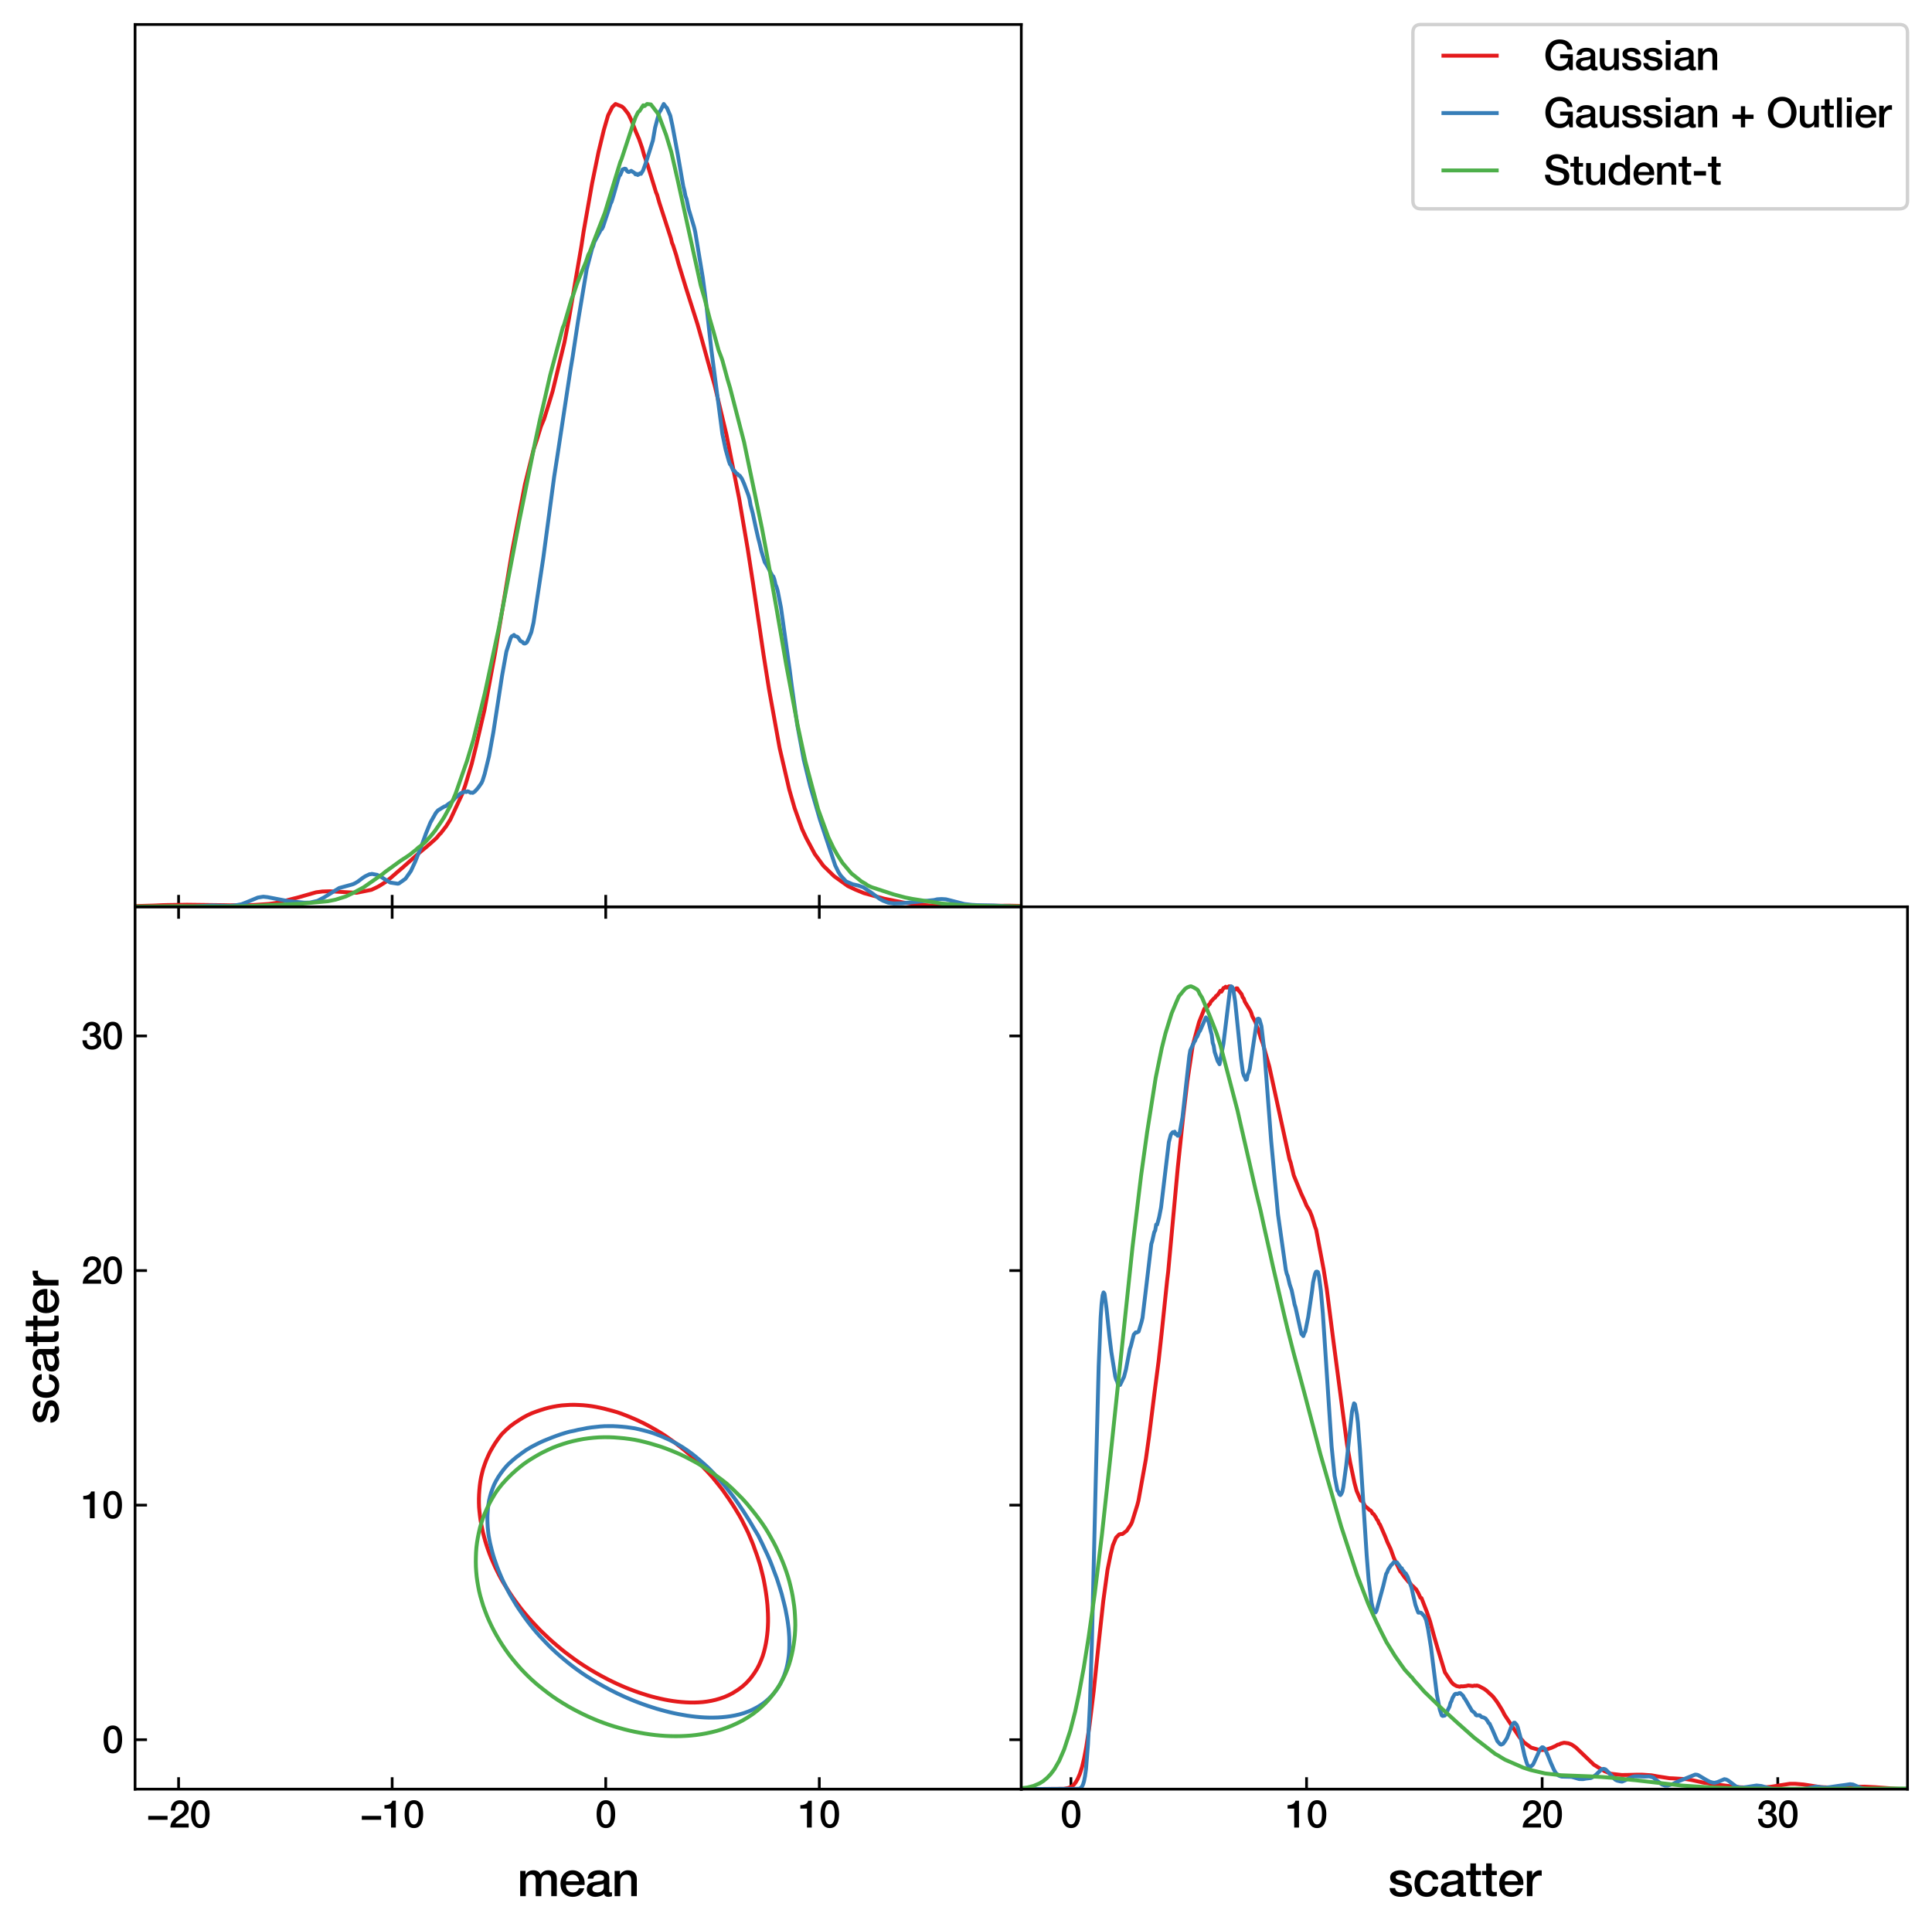 <?xml version="1.0" encoding="utf-8" standalone="no"?>
<!DOCTYPE svg PUBLIC "-//W3C//DTD SVG 1.1//EN"
  "http://www.w3.org/Graphics/SVG/1.1/DTD/svg11.dtd">
<svg xmlns:xlink="http://www.w3.org/1999/xlink" width="567.706pt" height="567.178pt" viewBox="0 0 567.706 567.178" xmlns="http://www.w3.org/2000/svg" version="1.1">
 <defs>
  <style type="text/css">*{stroke-linejoin: round; stroke-linecap: butt}</style>
 </defs>
 <g id="figure_1">
  <g id="patch_1">
   <path d="M 0 567.178 
L 567.706 567.178 
L 567.706 0 
L 0 0 
z
" style="fill: #ffffff"/>
  </g>
  <g id="axes_1">
   <g id="patch_2">
    <path d="M 39.69 525.85 
L 300.098 525.85 
L 300.098 266.525 
L 39.69 266.525 
z
" style="fill: #ffffff"/>
   </g>
   <g id="matplotlib.axis_1">
    <g id="xtick_1">
     <g id="line2d_1">
      <defs>
       <path id="mf5e9de92c4" d="M 0 0 
L 0 -3.5 
" style="stroke: #000000; stroke-width: 0.8"/>
      </defs>
      <g>
       <use xlink:href="#mf5e9de92c4" x="52.477" y="525.85" style="stroke: #000000; stroke-width: 0.8"/>
      </g>
     </g>
     <g id="line2d_2">
      <defs>
       <path id="mbd332996a2" d="M 0 0 
L 0 3.5 
" style="stroke: #000000; stroke-width: 0.8"/>
      </defs>
      <g>
       <use xlink:href="#mbd332996a2" x="52.477" y="266.525" style="stroke: #000000; stroke-width: 0.8"/>
      </g>
     </g>
     <g id="text_1">
      <!-- $\mathdefault{−20}$ -->
      <g transform="translate(43.017 537.205)scale(0.11 -0.11)">
       <defs>
        <path id="HelveticaNeue-Medium-2212" d="M 3533 1293 
L 3533 1946 
L 307 1946 
L 307 1293 
L 3533 1293 
z
" transform="scale(0.016)"/>
        <path id="HelveticaNeue-Medium-32" d="M 3309 653 
L 1126 653 
C 1254 1050 1798 1325 2317 1683 
C 2829 2042 3315 2483 3315 3194 
C 3315 3770 2970 4570 1875 4570 
C 877 4570 333 3834 333 2842 
L 1062 2842 
C 1082 3469 1254 3962 1830 3962 
C 2458 3962 2592 3488 2586 3168 
C 2573 2470 1818 2118 1235 1696 
C 634 1293 256 736 250 0 
L 3309 0 
L 3309 653 
z
" transform="scale(0.016)"/>
        <path id="HelveticaNeue-Medium-30" d="M 1779 518 
C 1139 518 960 1306 960 2240 
C 960 3174 1139 3962 1779 3962 
C 2419 3962 2598 3174 2598 2240 
C 2598 1306 2419 518 1779 518 
z
M 1779 4570 
C 493 4570 230 3258 230 2240 
C 230 1222 493 -90 1779 -90 
C 3066 -90 3328 1222 3328 2240 
C 3328 3258 3066 4570 1779 4570 
z
" transform="scale(0.016)"/>
       </defs>
       <use xlink:href="#HelveticaNeue-Medium-2212" transform="translate(0 0.594)"/>
       <use xlink:href="#HelveticaNeue-Medium-32" transform="translate(60 0.594)"/>
       <use xlink:href="#HelveticaNeue-Medium-30" transform="translate(115.6 0.594)"/>
      </g>
     </g>
    </g>
    <g id="xtick_2">
     <g id="line2d_3">
      <g>
       <use xlink:href="#mf5e9de92c4" x="115.233" y="525.85" style="stroke: #000000; stroke-width: 0.8"/>
      </g>
     </g>
     <g id="line2d_4">
      <g>
       <use xlink:href="#mbd332996a2" x="115.233" y="266.525" style="stroke: #000000; stroke-width: 0.8"/>
      </g>
     </g>
     <g id="text_2">
      <!-- $\mathdefault{−10}$ -->
      <g transform="translate(105.773 537.205)scale(0.11 -0.11)">
       <defs>
        <path id="HelveticaNeue-Medium-31" d="M 339 3162 
L 1440 3162 
L 1440 0 
L 2240 0 
L 2240 4480 
L 1645 4480 
C 1536 3942 954 3731 339 3738 
L 339 3162 
z
" transform="scale(0.016)"/>
       </defs>
       <use xlink:href="#HelveticaNeue-Medium-2212" transform="translate(0 0.594)"/>
       <use xlink:href="#HelveticaNeue-Medium-31" transform="translate(60 0.594)"/>
       <use xlink:href="#HelveticaNeue-Medium-30" transform="translate(115.6 0.594)"/>
      </g>
     </g>
    </g>
    <g id="xtick_3">
     <g id="line2d_5">
      <g>
       <use xlink:href="#mf5e9de92c4" x="177.989" y="525.85" style="stroke: #000000; stroke-width: 0.8"/>
      </g>
     </g>
     <g id="line2d_6">
      <g>
       <use xlink:href="#mbd332996a2" x="177.989" y="266.525" style="stroke: #000000; stroke-width: 0.8"/>
      </g>
     </g>
     <g id="text_3">
      <!-- $\mathdefault{0}$ -->
      <g transform="translate(174.909 537.205)scale(0.11 -0.11)">
       <use xlink:href="#HelveticaNeue-Medium-30" transform="translate(0 0.594)"/>
      </g>
     </g>
    </g>
    <g id="xtick_4">
     <g id="line2d_7">
      <g>
       <use xlink:href="#mf5e9de92c4" x="240.746" y="525.85" style="stroke: #000000; stroke-width: 0.8"/>
      </g>
     </g>
     <g id="line2d_8">
      <g>
       <use xlink:href="#mbd332996a2" x="240.746" y="266.525" style="stroke: #000000; stroke-width: 0.8"/>
      </g>
     </g>
     <g id="text_4">
      <!-- $\mathdefault{10}$ -->
      <g transform="translate(234.586 537.205)scale(0.11 -0.11)">
       <use xlink:href="#HelveticaNeue-Medium-31" transform="translate(0 0.594)"/>
       <use xlink:href="#HelveticaNeue-Medium-30" transform="translate(55.6 0.594)"/>
      </g>
     </g>
    </g>
    <g id="text_5">
     <!-- mean -->
     <g transform="translate(152.002 557.305)scale(0.14 -0.14)">
      <defs>
       <path id="HelveticaNeue-Medium-6d" d="M 384 0 
L 1114 0 
L 1114 1965 
C 1114 2515 1459 2822 1837 2822 
C 2278 2822 2419 2579 2419 2125 
L 2419 0 
L 3149 0 
L 3149 1939 
C 3149 2496 3360 2822 3853 2822 
C 4422 2822 4454 2458 4454 1933 
L 4454 0 
L 5184 0 
L 5184 2285 
C 5184 3091 4774 3398 4077 3398 
C 3597 3398 3283 3187 3040 2848 
C 2893 3226 2515 3398 2112 3398 
C 1587 3398 1312 3174 1094 2848 
L 1075 2848 
L 1075 3309 
L 384 3309 
L 384 0 
z
" transform="scale(0.016)"/>
       <path id="HelveticaNeue-Medium-65" d="M 3386 1466 
C 3507 2458 2867 3398 1824 3398 
C 838 3398 224 2592 224 1651 
C 224 634 806 -90 1843 -90 
C 2566 -90 3181 314 3341 1037 
L 2650 1037 
C 2522 672 2266 486 1843 486 
C 1235 486 954 947 954 1466 
L 3386 1466 
z
M 954 1946 
C 973 2438 1318 2822 1824 2822 
C 2317 2822 2630 2406 2656 1946 
L 954 1946 
z
" transform="scale(0.016)"/>
       <path id="HelveticaNeue-Medium-61" d="M 2426 1114 
C 2426 653 1926 486 1606 486 
C 1350 486 934 582 934 909 
C 934 1293 1216 1408 1530 1459 
C 1850 1517 2202 1510 2426 1658 
L 2426 1114 
z
M 3155 2438 
C 3155 3136 2477 3398 1830 3398 
C 1101 3398 378 3149 326 2298 
L 1056 2298 
C 1088 2656 1376 2822 1786 2822 
C 2080 2822 2470 2752 2470 2374 
C 2470 1946 2003 2003 1478 1907 
C 864 1837 205 1702 205 877 
C 205 230 742 -90 1338 -90 
C 1728 -90 2195 32 2483 314 
C 2541 13 2752 -90 3046 -90 
C 3168 -90 3398 -45 3507 -6 
L 3507 499 
C 3430 486 3373 486 3328 486 
C 3194 486 3155 557 3155 736 
L 3155 2438 
z
" transform="scale(0.016)"/>
       <path id="HelveticaNeue-Medium-6e" d="M 384 0 
L 1114 0 
L 1114 1952 
C 1114 2438 1427 2822 1914 2822 
C 2342 2822 2547 2598 2560 2080 
L 2560 0 
L 3290 0 
L 3290 2272 
C 3290 3014 2835 3398 2118 3398 
C 1683 3398 1306 3174 1088 2810 
L 1075 2822 
L 1075 3309 
L 384 3309 
L 384 0 
z
" transform="scale(0.016)"/>
      </defs>
      <use xlink:href="#HelveticaNeue-Medium-6d"/>
      <use xlink:href="#HelveticaNeue-Medium-65" x="87"/>
      <use xlink:href="#HelveticaNeue-Medium-61" x="142.6"/>
      <use xlink:href="#HelveticaNeue-Medium-6e" x="198.2"/>
     </g>
    </g>
   </g>
   <g id="matplotlib.axis_2">
    <g id="ytick_1">
     <g id="line2d_9">
      <defs>
       <path id="mf0b7aff3df" d="M 0 0 
L 3.5 0 
" style="stroke: #000000; stroke-width: 0.8"/>
      </defs>
      <g>
       <use xlink:href="#mf0b7aff3df" x="39.69" y="511.322" style="stroke: #000000; stroke-width: 0.8"/>
      </g>
     </g>
     <g id="line2d_10">
      <defs>
       <path id="mb61ab176d3" d="M 0 0 
L -3.5 0 
" style="stroke: #000000; stroke-width: 0.8"/>
      </defs>
      <g>
       <use xlink:href="#mb61ab176d3" x="300.098" y="511.322" style="stroke: #000000; stroke-width: 0.8"/>
      </g>
     </g>
     <g id="text_6">
      <!-- $\mathdefault{0}$ -->
      <g transform="translate(30.03 515.249)scale(0.11 -0.11)">
       <use xlink:href="#HelveticaNeue-Medium-30" transform="translate(0 0.594)"/>
      </g>
     </g>
    </g>
    <g id="ytick_2">
     <g id="line2d_11">
      <g>
       <use xlink:href="#mf0b7aff3df" x="39.69" y="442.376" style="stroke: #000000; stroke-width: 0.8"/>
      </g>
     </g>
     <g id="line2d_12">
      <g>
       <use xlink:href="#mb61ab176d3" x="300.098" y="442.376" style="stroke: #000000; stroke-width: 0.8"/>
      </g>
     </g>
     <g id="text_7">
      <!-- $\mathdefault{10}$ -->
      <g transform="translate(23.87 446.304)scale(0.11 -0.11)">
       <use xlink:href="#HelveticaNeue-Medium-31" transform="translate(0 0.594)"/>
       <use xlink:href="#HelveticaNeue-Medium-30" transform="translate(55.6 0.594)"/>
      </g>
     </g>
    </g>
    <g id="ytick_3">
     <g id="line2d_13">
      <g>
       <use xlink:href="#mf0b7aff3df" x="39.69" y="373.431" style="stroke: #000000; stroke-width: 0.8"/>
      </g>
     </g>
     <g id="line2d_14">
      <g>
       <use xlink:href="#mb61ab176d3" x="300.098" y="373.431" style="stroke: #000000; stroke-width: 0.8"/>
      </g>
     </g>
     <g id="text_8">
      <!-- $\mathdefault{20}$ -->
      <g transform="translate(23.87 377.358)scale(0.11 -0.11)">
       <use xlink:href="#HelveticaNeue-Medium-32" transform="translate(0 0.594)"/>
       <use xlink:href="#HelveticaNeue-Medium-30" transform="translate(55.6 0.594)"/>
      </g>
     </g>
    </g>
    <g id="ytick_4">
     <g id="line2d_15">
      <g>
       <use xlink:href="#mf0b7aff3df" x="39.69" y="304.486" style="stroke: #000000; stroke-width: 0.8"/>
      </g>
     </g>
     <g id="line2d_16">
      <g>
       <use xlink:href="#mb61ab176d3" x="300.098" y="304.486" style="stroke: #000000; stroke-width: 0.8"/>
      </g>
     </g>
     <g id="text_9">
      <!-- $\mathdefault{30}$ -->
      <g transform="translate(23.87 308.413)scale(0.11 -0.11)">
       <defs>
        <path id="HelveticaNeue-Medium-33" d="M 1459 2080 
C 2035 2106 2630 2016 2630 1318 
C 2630 806 2259 518 1773 518 
C 1203 518 909 928 928 1472 
L 198 1472 
C 218 538 736 -90 1773 -90 
C 2630 -90 3360 435 3360 1280 
C 3360 1856 3053 2298 2547 2400 
L 2547 2413 
C 2976 2566 3181 2925 3181 3373 
C 3181 4166 2464 4570 1766 4570 
C 864 4570 320 3917 282 3046 
L 1011 3046 
C 998 3507 1248 3962 1754 3962 
C 2157 3962 2451 3706 2451 3328 
C 2451 2778 1946 2605 1459 2624 
L 1459 2080 
z
" transform="scale(0.016)"/>
       </defs>
       <use xlink:href="#HelveticaNeue-Medium-33" transform="translate(0 0.594)"/>
       <use xlink:href="#HelveticaNeue-Medium-30" transform="translate(55.6 0.594)"/>
      </g>
     </g>
    </g>
    <g id="text_10">
     <!-- scatter -->
     <g transform="translate(17.197 418.621)rotate(-90)scale(0.14 -0.14)">
      <defs>
       <path id="HelveticaNeue-Medium-73" d="M 205 1062 
C 218 282 838 -90 1670 -90 
C 2355 -90 3149 198 3149 986 
C 3149 1638 2611 1830 2080 1952 
C 1542 2074 1005 2125 1005 2483 
C 1005 2771 1395 2822 1606 2822 
C 1926 2822 2214 2726 2278 2381 
L 3040 2381 
C 2950 3117 2336 3398 1658 3398 
C 1056 3398 275 3174 275 2451 
C 275 1779 800 1587 1338 1472 
C 1869 1350 2400 1306 2419 922 
C 2438 544 1958 486 1683 486 
C 1293 486 973 640 934 1062 
L 205 1062 
z
" transform="scale(0.016)"/>
       <path id="HelveticaNeue-Medium-63" d="M 3347 2202 
C 3277 3014 2624 3398 1856 3398 
C 768 3398 224 2618 224 1619 
C 224 646 794 -90 1830 -90 
C 2682 -90 3213 384 3347 1242 
L 2618 1242 
C 2547 768 2253 486 1830 486 
C 1197 486 954 1069 954 1619 
C 954 2624 1485 2822 1862 2822 
C 2266 2822 2560 2605 2618 2202 
L 3347 2202 
z
" transform="scale(0.016)"/>
       <path id="HelveticaNeue-Medium-74" d="M 51 2765 
L 602 2765 
L 602 813 
C 614 262 755 -32 1517 -32 
C 1677 -32 1830 -6 1990 6 
L 1990 570 
C 1888 544 1786 544 1683 544 
C 1357 544 1331 698 1331 998 
L 1331 2765 
L 1990 2765 
L 1990 3309 
L 1331 3309 
L 1331 4301 
L 602 4301 
L 602 3309 
L 51 3309 
L 51 2765 
z
" transform="scale(0.016)"/>
       <path id="HelveticaNeue-Medium-72" d="M 384 0 
L 1114 0 
L 1114 1574 
C 1114 2304 1510 2707 2010 2707 
C 2112 2707 2221 2688 2323 2675 
L 2323 3379 
C 2259 3386 2214 3398 2048 3398 
C 1600 3398 1165 3021 1082 2669 
L 1069 2669 
L 1069 3309 
L 384 3309 
L 384 0 
z
" transform="scale(0.016)"/>
      </defs>
      <use xlink:href="#HelveticaNeue-Medium-73"/>
      <use xlink:href="#HelveticaNeue-Medium-63" x="51.9"/>
      <use xlink:href="#HelveticaNeue-Medium-61" x="107.5"/>
      <use xlink:href="#HelveticaNeue-Medium-74" x="163.1"/>
      <use xlink:href="#HelveticaNeue-Medium-74" x="196.4"/>
      <use xlink:href="#HelveticaNeue-Medium-65" x="229.7"/>
      <use xlink:href="#HelveticaNeue-Medium-72" x="285.3"/>
     </g>
    </g>
   </g>
   <g id="PathCollection_1">
    <path d="M 193.954 499.241 
L 195.211 499.514 
L 196.467 499.751 
L 197.723 499.953 
L 198.98 500.118 
L 200.236 500.243 
L 201.492 500.335 
L 202.749 500.389 
L 204.005 500.396 
L 205.261 500.351 
L 206.518 500.262 
L 207.774 500.102 
L 209.03 499.884 
L 210.287 499.597 
L 211.543 499.235 
L 211.602 499.215 
L 212.799 498.802 
L 214.056 498.26 
L 214.643 497.965 
L 215.312 497.61 
L 216.568 496.829 
L 216.739 496.716 
L 217.825 495.937 
L 218.394 495.467 
L 219.081 494.846 
L 219.699 494.217 
L 220.337 493.51 
L 220.782 492.968 
L 221.594 491.85 
L 221.684 491.719 
L 222.467 490.469 
L 222.85 489.738 
L 223.108 489.22 
L 223.65 487.97 
L 224.106 486.768 
L 224.124 486.721 
L 224.494 485.472 
L 224.805 484.222 
L 225.064 482.973 
L 225.271 481.723 
L 225.363 481.027 
L 225.436 480.474 
L 225.563 479.225 
L 225.639 477.975 
L 225.685 476.726 
L 225.686 475.477 
L 225.654 474.227 
L 225.59 472.978 
L 225.51 471.728 
L 225.382 470.479 
L 225.363 470.32 
L 225.233 469.23 
L 225.057 467.98 
L 224.857 466.731 
L 224.633 465.481 
L 224.398 464.232 
L 224.113 462.983 
L 224.106 462.956 
L 223.8 461.733 
L 223.486 460.484 
L 223.114 459.234 
L 222.85 458.409 
L 222.718 457.985 
L 222.295 456.736 
L 221.833 455.486 
L 221.594 454.811 
L 221.397 454.237 
L 220.902 452.988 
L 220.374 451.738 
L 220.337 451.653 
L 219.844 450.489 
L 219.238 449.239 
L 219.081 448.932 
L 218.606 447.99 
L 217.976 446.741 
L 217.825 446.468 
L 217.282 445.491 
L 216.568 444.304 
L 216.531 444.242 
L 215.771 442.992 
L 215.312 442.279 
L 214.961 441.743 
L 214.132 440.494 
L 214.056 440.383 
L 213.259 439.244 
L 212.799 438.581 
L 212.388 437.995 
L 211.543 436.898 
L 211.421 436.746 
L 210.417 435.496 
L 210.287 435.336 
L 209.404 434.247 
L 209.03 433.817 
L 208.291 432.997 
L 207.774 432.438 
L 207.107 431.748 
L 206.518 431.137 
L 205.896 430.499 
L 205.261 429.859 
L 204.612 429.249 
L 204.005 428.7 
L 203.19 428 
L 202.749 427.617 
L 201.732 426.75 
L 201.492 426.543 
L 200.236 425.528 
L 200.202 425.501 
L 198.98 424.539 
L 198.603 424.252 
L 197.723 423.58 
L 196.897 423.002 
L 196.467 422.69 
L 195.211 421.818 
L 195.111 421.753 
L 193.954 421.02 
L 193.091 420.503 
L 192.698 420.264 
L 191.442 419.55 
L 190.911 419.254 
L 190.185 418.852 
L 188.929 418.207 
L 188.492 418.005 
L 187.673 417.605 
L 186.417 417.04 
L 185.731 416.755 
L 185.16 416.507 
L 183.904 416.004 
L 182.648 415.52 
L 182.608 415.506 
L 181.391 415.083 
L 180.135 414.713 
L 178.879 414.38 
L 178.385 414.257 
L 177.622 414.051 
L 176.366 413.763 
L 175.11 413.506 
L 173.853 413.294 
L 172.597 413.131 
L 171.341 413.007 
L 171.339 413.007 
L 170.084 412.941 
L 168.828 412.894 
L 167.572 412.903 
L 166.315 412.979 
L 165.914 413.007 
L 165.059 413.067 
L 163.803 413.237 
L 162.546 413.46 
L 161.29 413.73 
L 160.034 414.071 
L 159.455 414.257 
L 158.777 414.467 
L 157.521 414.897 
L 156.265 415.373 
L 155.967 415.506 
L 155.008 415.945 
L 153.752 416.627 
L 153.538 416.755 
L 152.496 417.406 
L 151.585 418.005 
L 151.239 418.228 
L 149.983 419.149 
L 149.857 419.254 
L 148.727 420.257 
L 148.466 420.503 
L 147.47 421.496 
L 147.247 421.753 
L 146.308 423.002 
L 146.214 423.139 
L 145.45 424.252 
L 144.958 425.052 
L 144.695 425.501 
L 143.981 426.75 
L 143.701 427.33 
L 143.394 428 
L 142.847 429.249 
L 142.445 430.338 
L 142.388 430.499 
L 141.965 431.748 
L 141.64 432.997 
L 141.35 434.247 
L 141.189 435.163 
L 141.13 435.496 
L 140.971 436.746 
L 140.853 437.995 
L 140.768 439.244 
L 140.724 440.494 
L 140.727 441.743 
L 140.772 442.992 
L 140.888 444.242 
L 141.026 445.491 
L 141.189 446.741 
L 141.189 446.741 
L 141.417 447.99 
L 141.672 449.239 
L 141.937 450.489 
L 142.258 451.738 
L 142.445 452.41 
L 142.599 452.988 
L 142.989 454.237 
L 143.411 455.486 
L 143.701 456.272 
L 143.868 456.736 
L 144.359 457.985 
L 144.901 459.234 
L 144.958 459.357 
L 145.455 460.484 
L 146.054 461.733 
L 146.214 462.041 
L 146.682 462.983 
L 147.354 464.232 
L 147.47 464.432 
L 148.084 465.481 
L 148.727 466.498 
L 148.869 466.731 
L 149.662 467.98 
L 149.983 468.456 
L 150.496 469.23 
L 151.239 470.283 
L 151.379 470.479 
L 152.298 471.728 
L 152.496 471.983 
L 153.247 472.978 
L 153.752 473.597 
L 154.273 474.227 
L 155.008 475.099 
L 155.328 475.477 
L 156.265 476.524 
L 156.448 476.726 
L 157.521 477.86 
L 157.628 477.975 
L 158.777 479.177 
L 158.825 479.225 
L 160.034 480.373 
L 160.14 480.474 
L 161.29 481.567 
L 161.459 481.723 
L 162.546 482.691 
L 162.871 482.973 
L 163.803 483.771 
L 164.343 484.222 
L 165.059 484.823 
L 165.88 485.472 
L 166.315 485.809 
L 167.529 486.721 
L 167.572 486.753 
L 168.828 487.682 
L 169.238 487.97 
L 170.084 488.562 
L 171.078 489.22 
L 171.341 489.394 
L 172.597 490.192 
L 173.05 490.469 
L 173.853 490.96 
L 175.11 491.685 
L 175.171 491.719 
L 176.366 492.398 
L 177.439 492.968 
L 177.622 493.068 
L 178.879 493.723 
L 179.892 494.217 
L 180.135 494.339 
L 181.391 494.933 
L 182.602 495.467 
L 182.648 495.487 
L 183.904 496.026 
L 185.16 496.521 
L 185.684 496.716 
L 186.417 496.999 
L 187.673 497.443 
L 188.929 497.856 
L 189.287 497.965 
L 190.185 498.255 
L 191.442 498.619 
L 192.698 498.945 
L 193.851 499.215 
L 193.954 499.241 
z
" clip-path="url(#p4ff995334c)" style="fill: none; stroke: #e41a1c; stroke-width: 1.143"/>
   </g>
   <g id="PathCollection_2">
    <path d="M 200.64 504.031 
L 201.919 504.251 
L 203.198 504.431 
L 204.478 504.58 
L 205.757 504.699 
L 207.037 504.783 
L 208.316 504.826 
L 209.595 504.826 
L 210.875 504.794 
L 212.154 504.713 
L 213.433 504.585 
L 214.713 504.413 
L 215.992 504.177 
L 217.09 503.925 
L 217.272 503.882 
L 218.551 503.514 
L 219.83 503.055 
L 220.478 502.781 
L 221.11 502.496 
L 222.389 501.839 
L 222.74 501.636 
L 223.668 501.061 
L 224.462 500.492 
L 224.948 500.115 
L 225.821 499.348 
L 226.227 498.954 
L 226.942 498.204 
L 227.507 497.533 
L 227.886 497.06 
L 228.688 495.916 
L 228.786 495.758 
L 229.356 494.772 
L 229.907 493.628 
L 230.065 493.259 
L 230.394 492.484 
L 230.801 491.34 
L 231.133 490.195 
L 231.345 489.277 
L 231.397 489.051 
L 231.606 487.907 
L 231.764 486.763 
L 231.869 485.619 
L 231.922 484.475 
L 231.941 483.331 
L 231.943 482.187 
L 231.908 481.043 
L 231.83 479.898 
L 231.737 478.754 
L 231.597 477.61 
L 231.44 476.466 
L 231.345 475.89 
L 231.253 475.322 
L 231.034 474.178 
L 230.82 473.034 
L 230.557 471.89 
L 230.272 470.746 
L 230.065 469.953 
L 229.978 469.602 
L 229.689 468.457 
L 229.344 467.313 
L 228.989 466.169 
L 228.786 465.534 
L 228.626 465.025 
L 228.245 463.881 
L 227.817 462.737 
L 227.507 461.929 
L 227.381 461.593 
L 226.956 460.449 
L 226.513 459.305 
L 226.227 458.617 
L 226.037 458.161 
L 225.54 457.016 
L 224.995 455.872 
L 224.948 455.775 
L 224.462 454.728 
L 223.92 453.584 
L 223.668 453.076 
L 223.355 452.44 
L 222.787 451.296 
L 222.389 450.628 
L 222.105 450.152 
L 221.413 449.008 
L 221.11 448.484 
L 220.747 447.864 
L 220.06 446.72 
L 219.83 446.359 
L 219.333 445.575 
L 218.615 444.431 
L 218.551 444.334 
L 217.848 443.287 
L 217.272 442.432 
L 217.074 442.143 
L 216.28 440.999 
L 215.992 440.6 
L 215.445 439.855 
L 214.713 438.904 
L 214.561 438.711 
L 213.657 437.567 
L 213.433 437.285 
L 212.736 436.423 
L 212.154 435.753 
L 211.729 435.279 
L 210.875 434.333 
L 210.689 434.134 
L 209.698 432.99 
L 209.595 432.883 
L 208.572 431.846 
L 208.316 431.59 
L 207.373 430.702 
L 207.037 430.39 
L 206.09 429.558 
L 205.757 429.269 
L 204.73 428.414 
L 204.478 428.196 
L 203.323 427.27 
L 203.198 427.174 
L 201.919 426.264 
L 201.715 426.126 
L 200.64 425.396 
L 199.954 424.982 
L 199.36 424.621 
L 198.081 423.91 
L 197.947 423.838 
L 196.802 423.24 
L 195.589 422.693 
L 195.522 422.662 
L 194.243 422.095 
L 192.963 421.599 
L 192.824 421.549 
L 191.684 421.14 
L 190.405 420.755 
L 189.125 420.419 
L 189.066 420.405 
L 187.846 420.104 
L 186.566 419.813 
L 185.287 419.62 
L 184.008 419.446 
L 182.728 419.322 
L 181.881 419.261 
L 181.449 419.229 
L 180.17 419.165 
L 178.89 419.162 
L 177.611 419.176 
L 176.35 419.261 
L 176.331 419.262 
L 175.052 419.399 
L 173.773 419.54 
L 172.493 419.73 
L 171.214 419.993 
L 169.935 420.228 
L 169.201 420.405 
L 168.655 420.535 
L 167.376 420.791 
L 166.096 421.147 
L 164.817 421.549 
L 164.815 421.549 
L 163.538 421.995 
L 162.258 422.47 
L 161.716 422.693 
L 160.979 422.982 
L 159.7 423.51 
L 158.971 423.838 
L 158.42 424.098 
L 157.141 424.739 
L 156.686 424.982 
L 155.861 425.425 
L 154.7 426.126 
L 154.582 426.202 
L 153.303 427.1 
L 153.087 427.27 
L 152.023 428.056 
L 151.563 428.414 
L 150.744 429.104 
L 150.23 429.558 
L 149.464 430.263 
L 149.028 430.702 
L 148.185 431.674 
L 148.042 431.846 
L 147.186 432.99 
L 146.906 433.401 
L 146.412 434.134 
L 145.742 435.279 
L 145.626 435.496 
L 145.169 436.423 
L 144.719 437.567 
L 144.347 438.6 
L 144.307 438.711 
L 143.989 439.855 
L 143.714 440.999 
L 143.521 442.143 
L 143.385 443.287 
L 143.294 444.431 
L 143.226 445.575 
L 143.223 446.72 
L 143.263 447.864 
L 143.33 449.008 
L 143.444 450.152 
L 143.585 451.296 
L 143.79 452.44 
L 144.015 453.584 
L 144.294 454.728 
L 144.347 454.929 
L 144.58 455.872 
L 144.892 457.016 
L 145.25 458.161 
L 145.626 459.23 
L 145.651 459.305 
L 146.05 460.449 
L 146.494 461.593 
L 146.906 462.579 
L 146.97 462.737 
L 147.458 463.881 
L 147.99 465.025 
L 148.185 465.399 
L 148.571 466.169 
L 149.138 467.313 
L 149.464 467.925 
L 149.747 468.457 
L 150.411 469.602 
L 150.744 470.143 
L 151.099 470.746 
L 151.79 471.89 
L 152.023 472.246 
L 152.54 473.034 
L 153.303 474.139 
L 153.329 474.178 
L 154.126 475.322 
L 154.582 475.937 
L 154.967 476.466 
L 155.855 477.61 
L 155.861 477.618 
L 156.764 478.754 
L 157.141 479.198 
L 157.734 479.898 
L 158.42 480.663 
L 158.763 481.043 
L 159.7 482.031 
L 159.845 482.187 
L 160.935 483.331 
L 160.979 483.376 
L 162.089 484.475 
L 162.258 484.635 
L 163.311 485.619 
L 163.538 485.825 
L 164.603 486.763 
L 164.817 486.947 
L 165.954 487.907 
L 166.096 488.025 
L 167.365 489.051 
L 167.376 489.06 
L 168.655 490.043 
L 168.859 490.195 
L 169.935 490.983 
L 170.44 491.34 
L 171.214 491.885 
L 172.116 492.484 
L 172.493 492.729 
L 173.773 493.532 
L 173.932 493.628 
L 175.052 494.303 
L 175.858 494.772 
L 176.331 495.047 
L 177.611 495.766 
L 177.893 495.916 
L 178.89 496.455 
L 180.073 497.06 
L 180.17 497.11 
L 181.449 497.745 
L 182.432 498.204 
L 182.728 498.345 
L 184.008 498.927 
L 185.006 499.348 
L 185.287 499.47 
L 186.566 499.996 
L 187.846 500.482 
L 187.874 500.492 
L 189.125 500.954 
L 190.405 501.399 
L 191.146 501.636 
L 191.684 501.816 
L 192.963 502.218 
L 194.243 502.582 
L 194.984 502.781 
L 195.522 502.928 
L 196.802 503.248 
L 198.081 503.539 
L 199.36 503.803 
L 200.057 503.925 
L 200.64 504.031 
z
" clip-path="url(#p4ff995334c)" style="fill: none; stroke: #377eb8; stroke-width: 1.143"/>
   </g>
   <g id="PathCollection_3">
    <path d="M 187.99 509.266 
L 189.495 509.534 
L 191 509.76 
L 192.505 509.948 
L 194.01 510.094 
L 195.515 510.202 
L 197.021 510.265 
L 198.526 510.288 
L 200.031 510.27 
L 201.536 510.202 
L 203.041 510.097 
L 204.546 509.933 
L 206.051 509.716 
L 207.556 509.45 
L 208.433 509.259 
L 209.061 509.125 
L 210.567 508.752 
L 212.072 508.302 
L 213.419 507.826 
L 213.577 507.77 
L 215.082 507.18 
L 216.587 506.492 
L 216.789 506.393 
L 218.092 505.734 
L 219.402 504.96 
L 219.597 504.84 
L 221.102 503.846 
L 221.537 503.527 
L 222.607 502.695 
L 223.32 502.094 
L 224.113 501.377 
L 224.863 500.66 
L 225.618 499.863 
L 226.178 499.227 
L 227.123 498.042 
L 227.315 497.794 
L 228.356 496.361 
L 228.628 495.944 
L 229.27 494.928 
L 230.046 493.495 
L 230.133 493.315 
L 230.747 492.061 
L 231.348 490.628 
L 231.638 489.839 
L 231.868 489.195 
L 232.295 487.762 
L 232.658 486.329 
L 232.96 484.896 
L 233.143 483.811 
L 233.204 483.463 
L 233.406 482.029 
L 233.561 480.596 
L 233.651 479.163 
L 233.695 477.73 
L 233.672 476.297 
L 233.601 474.864 
L 233.506 473.431 
L 233.357 471.997 
L 233.146 470.564 
L 233.143 470.548 
L 232.919 469.131 
L 232.642 467.698 
L 232.311 466.265 
L 231.953 464.832 
L 231.638 463.737 
L 231.541 463.398 
L 231.075 461.965 
L 230.567 460.532 
L 230.133 459.417 
L 230.011 459.099 
L 229.41 457.666 
L 228.757 456.233 
L 228.628 455.96 
L 228.086 454.8 
L 227.346 453.366 
L 227.123 452.964 
L 226.554 451.933 
L 225.733 450.5 
L 225.618 450.307 
L 224.857 449.067 
L 224.113 447.961 
L 223.887 447.634 
L 222.85 446.201 
L 222.607 445.88 
L 221.756 444.767 
L 221.102 443.95 
L 220.607 443.334 
L 219.597 442.1 
L 219.427 441.901 
L 218.134 440.468 
L 218.092 440.423 
L 216.703 439.035 
L 216.587 438.921 
L 215.25 437.602 
L 215.082 437.44 
L 213.68 436.169 
L 213.577 436.081 
L 212.072 434.896 
L 211.857 434.735 
L 210.567 433.792 
L 209.866 433.302 
L 209.061 432.724 
L 207.81 431.869 
L 207.556 431.692 
L 206.051 430.745 
L 205.534 430.436 
L 204.546 429.853 
L 203.041 429.049 
L 202.95 429.003 
L 201.536 428.261 
L 200.119 427.57 
L 200.031 427.526 
L 198.526 426.872 
L 197.021 426.261 
L 196.694 426.137 
L 195.515 425.673 
L 194.01 425.146 
L 192.548 424.703 
L 192.505 424.69 
L 191 424.231 
L 189.495 423.838 
L 187.99 423.472 
L 186.979 423.27 
L 186.485 423.167 
L 184.98 422.934 
L 183.475 422.74 
L 181.969 422.601 
L 180.464 422.481 
L 178.959 422.417 
L 177.454 422.413 
L 175.949 422.458 
L 174.444 422.568 
L 172.939 422.732 
L 171.434 422.942 
L 169.929 423.227 
L 169.734 423.27 
L 168.423 423.555 
L 166.918 423.947 
L 165.413 424.408 
L 164.569 424.703 
L 163.908 424.929 
L 162.403 425.503 
L 161.023 426.137 
L 160.898 426.194 
L 159.393 426.917 
L 158.195 427.57 
L 157.888 427.739 
L 156.383 428.638 
L 155.806 429.003 
L 154.877 429.6 
L 153.717 430.436 
L 153.372 430.697 
L 151.936 431.869 
L 151.867 431.926 
L 150.362 433.276 
L 150.335 433.302 
L 148.891 434.735 
L 148.857 434.771 
L 147.587 436.169 
L 147.352 436.455 
L 146.442 437.602 
L 145.847 438.429 
L 145.445 439.035 
L 144.594 440.468 
L 144.342 440.919 
L 143.804 441.901 
L 143.109 443.334 
L 142.837 443.951 
L 142.477 444.767 
L 141.917 446.201 
L 141.433 447.634 
L 141.331 447.989 
L 141.024 449.067 
L 140.697 450.5 
L 140.41 451.933 
L 140.172 453.366 
L 139.992 454.8 
L 139.883 456.233 
L 139.83 457.666 
L 139.826 457.963 
L 139.81 459.099 
L 139.826 459.803 
L 139.842 460.532 
L 139.937 461.965 
L 140.068 463.398 
L 140.268 464.832 
L 140.513 466.265 
L 140.796 467.698 
L 141.145 469.131 
L 141.331 469.758 
L 141.563 470.564 
L 141.999 471.997 
L 142.523 473.431 
L 142.837 474.242 
L 143.072 474.864 
L 143.684 476.297 
L 144.342 477.701 
L 144.355 477.73 
L 145.074 479.163 
L 145.847 480.575 
L 145.858 480.596 
L 146.7 482.029 
L 147.352 483.068 
L 147.599 483.463 
L 148.567 484.896 
L 148.857 485.3 
L 149.592 486.329 
L 150.362 487.314 
L 150.718 487.762 
L 151.867 489.145 
L 151.909 489.195 
L 153.186 490.628 
L 153.372 490.824 
L 154.569 492.061 
L 154.877 492.369 
L 156.046 493.495 
L 156.383 493.801 
L 157.654 494.928 
L 157.888 495.127 
L 159.393 496.348 
L 159.409 496.361 
L 160.898 497.514 
L 161.273 497.794 
L 162.403 498.622 
L 163.292 499.227 
L 163.908 499.639 
L 165.413 500.589 
L 165.532 500.66 
L 166.918 501.491 
L 167.999 502.094 
L 168.423 502.329 
L 169.929 503.118 
L 170.759 503.527 
L 171.434 503.866 
L 172.939 504.569 
L 173.833 504.96 
L 174.444 505.23 
L 175.949 505.846 
L 177.414 506.393 
L 177.454 506.408 
L 178.959 506.94 
L 180.464 507.42 
L 181.86 507.826 
L 181.969 507.859 
L 183.475 508.276 
L 184.98 508.649 
L 186.485 508.981 
L 187.958 509.259 
L 187.99 509.266 
z
" clip-path="url(#p4ff995334c)" style="fill: none; stroke: #4daf4a; stroke-width: 1.143"/>
   </g>
   <g id="patch_3">
    <path d="M 39.69 525.85 
L 39.69 266.525 
" style="fill: none; stroke: #000000; stroke-width: 0.8; stroke-linejoin: miter; stroke-linecap: square"/>
   </g>
   <g id="patch_4">
    <path d="M 300.098 525.85 
L 300.098 266.525 
" style="fill: none; stroke: #000000; stroke-width: 0.8; stroke-linejoin: miter; stroke-linecap: square"/>
   </g>
   <g id="patch_5">
    <path d="M 39.69 525.85 
L 300.098 525.85 
" style="fill: none; stroke: #000000; stroke-width: 0.8; stroke-linejoin: miter; stroke-linecap: square"/>
   </g>
   <g id="patch_6">
    <path d="M 39.69 266.525 
L 300.098 266.525 
" style="fill: none; stroke: #000000; stroke-width: 0.8; stroke-linejoin: miter; stroke-linecap: square"/>
   </g>
  </g>
  <g id="axes_2">
   <g id="patch_7">
    <path d="M 39.69 266.525 
L 300.098 266.525 
L 300.098 7.2 
L 39.69 7.2 
z
" style="fill: #ffffff"/>
   </g>
   <g id="matplotlib.axis_3">
    <g id="xtick_5">
     <g id="line2d_17">
      <g>
       <use xlink:href="#mf5e9de92c4" x="52.477" y="266.525" style="stroke: #000000; stroke-width: 0.8"/>
      </g>
     </g>
    </g>
    <g id="xtick_6">
     <g id="line2d_18">
      <g>
       <use xlink:href="#mf5e9de92c4" x="115.233" y="266.525" style="stroke: #000000; stroke-width: 0.8"/>
      </g>
     </g>
    </g>
    <g id="xtick_7">
     <g id="line2d_19">
      <g>
       <use xlink:href="#mf5e9de92c4" x="177.989" y="266.525" style="stroke: #000000; stroke-width: 0.8"/>
      </g>
     </g>
    </g>
    <g id="xtick_8">
     <g id="line2d_20">
      <g>
       <use xlink:href="#mf5e9de92c4" x="240.746" y="266.525" style="stroke: #000000; stroke-width: 0.8"/>
      </g>
     </g>
    </g>
   </g>
   <g id="matplotlib.axis_4">
    <g id="ytick_5"/>
    <g id="ytick_6"/>
    <g id="ytick_7"/>
    <g id="ytick_8"/>
    <g id="ytick_9"/>
   </g>
   <g id="line2d_21">
    <path d="M 39.637 266.317 
L 45.273 266.154 
L 47.779 266.038 
L 49.345 266.001 
L 54.981 265.914 
L 65.629 266.046 
L 67.508 266.085 
L 73.458 266.062 
L 79.095 265.685 
L 81.6 265.3 
L 87.863 263.692 
L 92.874 262.262 
L 94.753 262.021 
L 96.945 261.957 
L 104.774 262.399 
L 109.158 261.524 
L 110.411 260.931 
L 111.35 260.459 
L 113.229 259.274 
L 114.795 258.031 
L 116.674 256.393 
L 118.553 254.782 
L 121.058 252.553 
L 121.685 251.993 
L 122.937 250.878 
L 123.877 250.091 
L 125.442 248.8 
L 127.008 247.432 
L 128.261 246.3 
L 129.2 245.165 
L 129.514 244.893 
L 130.453 243.675 
L 131.079 242.875 
L 132.332 240.875 
L 135.777 233.459 
L 136.716 230.809 
L 138.595 224.573 
L 139.848 219.477 
L 142.353 208.694 
L 145.485 191.867 
L 150.495 161.921 
L 154.253 142.379 
L 156.758 132.221 
L 157.698 129.431 
L 158.951 125.346 
L 159.89 123.133 
L 161.456 118.073 
L 162.395 114.964 
L 165.84 100.683 
L 167.093 94.198 
L 170.851 72.261 
L 171.477 68.128 
L 173.982 53.893 
L 175.861 44.716 
L 177.427 38.22 
L 178.68 33.915 
L 179.932 31.439 
L 180.872 30.56 
L 182.751 31.312 
L 183.377 31.876 
L 184.63 33.501 
L 185.569 35.459 
L 186.822 38.663 
L 187.761 40.827 
L 188.701 43.527 
L 189.327 45.782 
L 189.64 46.581 
L 189.953 47.72 
L 190.267 48.4 
L 192.772 56.541 
L 193.085 57.259 
L 193.711 59.471 
L 197.156 70.087 
L 197.469 71.381 
L 197.782 72.108 
L 198.722 75.032 
L 199.348 77.344 
L 201.54 84.542 
L 204.985 95.384 
L 206.238 99.8 
L 208.117 106.605 
L 209.369 111.035 
L 209.996 113.237 
L 213.44 127.628 
L 217.198 146.545 
L 219.704 161.312 
L 221.269 171.414 
L 224.401 192.671 
L 225.967 202.583 
L 229.098 219.905 
L 231.917 232.051 
L 233.483 237.503 
L 235.675 243.658 
L 236.927 246.345 
L 239.433 251.023 
L 241.938 254.462 
L 244.13 256.589 
L 245.07 257.507 
L 249.141 260.417 
L 251.333 261.46 
L 253.838 262.496 
L 259.788 264.131 
L 265.425 265.259 
L 270.122 265.896 
L 274.507 266.233 
L 280.457 266.365 
L 289.538 266.219 
L 296.741 266.2 
L 300.186 266.27 
L 300.186 266.27 
" clip-path="url(#pd69d9deff1)" style="fill: none; stroke: #e41a1c; stroke-width: 1.143"/>
   </g>
   <g id="line2d_22">
    <path d="M 39.412 266.525 
L 56.633 266.425 
L 62.373 266.14 
L 67.475 266.272 
L 69.07 266.118 
L 70.983 265.764 
L 72.578 265.137 
L 75.767 263.804 
L 77.361 263.55 
L 78.637 263.687 
L 84.696 264.851 
L 89.48 265.312 
L 91.074 265.278 
L 93.307 264.776 
L 95.22 263.768 
L 99.685 260.997 
L 103.193 260.039 
L 103.831 259.835 
L 104.469 259.52 
L 105.106 259.138 
L 106.701 257.942 
L 107.339 257.545 
L 108.614 256.936 
L 108.933 256.948 
L 109.252 256.841 
L 110.847 257.142 
L 112.122 257.823 
L 113.398 258.631 
L 114.674 259.399 
L 116.906 259.733 
L 117.225 259.648 
L 119.138 258.282 
L 120.733 256.011 
L 122.008 253.258 
L 123.922 248.411 
L 125.198 244.876 
L 126.473 241.756 
L 128.068 238.925 
L 128.706 238.173 
L 130.619 237.008 
L 130.938 236.965 
L 131.895 236.205 
L 132.851 235.602 
L 133.808 234.472 
L 135.084 233.422 
L 135.403 233.145 
L 136.359 232.793 
L 136.678 232.638 
L 136.997 232.786 
L 137.316 232.585 
L 137.635 232.628 
L 138.273 233.005 
L 138.592 232.937 
L 138.911 233.039 
L 139.548 232.611 
L 140.505 231.53 
L 141.462 230.164 
L 141.781 229.484 
L 142.418 227.481 
L 143.694 222.267 
L 144.97 215.22 
L 147.521 198.641 
L 148.797 191.511 
L 149.434 189.504 
L 150.072 187.503 
L 150.391 186.997 
L 150.71 186.893 
L 151.029 186.616 
L 151.348 186.976 
L 151.986 187.14 
L 152.305 187.474 
L 152.942 188.41 
L 153.58 188.714 
L 153.899 189.098 
L 154.218 189.149 
L 154.537 189.002 
L 154.856 188.729 
L 155.494 187.373 
L 156.131 185.791 
L 156.769 183.019 
L 157.726 176.689 
L 159.639 164.004 
L 162.829 140.164 
L 163.785 134.008 
L 167.612 108.788 
L 168.25 105.003 
L 169.844 94.443 
L 172.396 79.138 
L 173.99 73.055 
L 174.309 72.299 
L 174.628 71.178 
L 176.542 67.572 
L 176.86 67.322 
L 177.179 66.704 
L 179.093 60.943 
L 179.412 59.892 
L 179.731 59.275 
L 180.368 57.159 
L 181.644 52.67 
L 181.963 51.736 
L 182.282 51.377 
L 182.92 49.808 
L 183.557 49.573 
L 183.876 49.643 
L 184.195 50.212 
L 184.514 50.494 
L 184.833 50.557 
L 185.471 50.217 
L 186.428 50.823 
L 186.747 51.252 
L 187.065 51.082 
L 187.384 51.436 
L 187.703 51.272 
L 188.022 50.948 
L 188.341 51.102 
L 188.979 50.058 
L 189.936 47.385 
L 190.892 44.351 
L 191.849 41.279 
L 192.487 37.565 
L 193.125 35.149 
L 193.763 32.909 
L 194.081 32.517 
L 195.038 30.56 
L 195.676 31.424 
L 195.995 31.753 
L 196.952 33.999 
L 197.589 36.925 
L 199.184 45.539 
L 200.778 54.766 
L 201.097 55.966 
L 201.416 57.611 
L 201.735 58.485 
L 202.373 61.485 
L 203.968 66.792 
L 204.286 68.159 
L 206.519 81.641 
L 207.476 88.893 
L 209.07 103.137 
L 212.259 127.5 
L 213.216 132.103 
L 214.173 135.529 
L 214.491 136.436 
L 214.81 136.811 
L 215.448 138.284 
L 215.767 138.332 
L 216.405 139.119 
L 216.724 139.266 
L 217.043 139.736 
L 217.362 139.795 
L 217.999 140.706 
L 218.637 142.141 
L 219.913 145.54 
L 220.232 146.646 
L 220.551 148.464 
L 221.189 150.861 
L 222.145 155.345 
L 222.783 158.121 
L 223.102 159.319 
L 223.74 162.025 
L 224.696 165.199 
L 225.334 166.201 
L 226.929 169.162 
L 227.248 169.459 
L 227.567 170.378 
L 227.886 171.804 
L 228.204 172.557 
L 228.523 173.678 
L 229.48 178.571 
L 232.031 196.734 
L 232.669 201.708 
L 234.264 213 
L 236.177 223.273 
L 238.091 231.1 
L 240.961 240.981 
L 245.425 254.368 
L 246.382 256.325 
L 247.02 257.335 
L 248.614 259.058 
L 250.528 259.892 
L 252.122 260.251 
L 253.717 260.8 
L 256.268 262.537 
L 258.501 264.202 
L 259.457 264.728 
L 261.052 265.338 
L 262.646 265.538 
L 265.198 265.468 
L 274.446 264.537 
L 275.403 264.311 
L 276.678 264.239 
L 277.954 264.318 
L 279.23 264.636 
L 283.375 265.703 
L 285.608 265.954 
L 287.202 266.042 
L 291.986 266.14 
L 298.683 266.516 
L 300.277 266.524 
L 300.277 266.524 
" clip-path="url(#pd69d9deff1)" style="fill: none; stroke: #377eb8; stroke-width: 1.143"/>
   </g>
   <g id="line2d_23">
    <path d="M 39.319 266.463 
L 52.45 266.366 
L 64.831 266.464 
L 72.71 266.316 
L 88.467 265.616 
L 96.346 264.886 
L 98.597 264.424 
L 101.598 263.486 
L 103.849 262.414 
L 106.851 260.797 
L 112.478 256.861 
L 113.229 256.227 
L 115.48 254.612 
L 117.731 252.973 
L 119.231 252.01 
L 120.357 251.246 
L 122.233 249.751 
L 122.983 249.068 
L 123.734 248.532 
L 124.859 247.608 
L 126.735 245.539 
L 127.86 244.135 
L 129.736 241.398 
L 130.487 240.213 
L 132.363 236.816 
L 133.863 233.296 
L 137.24 223.593 
L 139.116 217.363 
L 142.492 203.631 
L 146.619 184.353 
L 152.622 152.901 
L 154.123 145.533 
L 157.124 130.536 
L 158.625 123.457 
L 160.125 117.027 
L 161.626 110.399 
L 165.378 96.239 
L 165.753 95.426 
L 168.004 87.712 
L 168.379 86.897 
L 169.505 83.526 
L 170.63 80.647 
L 172.131 77.096 
L 172.881 74.867 
L 173.257 74.186 
L 174.382 71.177 
L 175.883 67.296 
L 177.759 62.45 
L 180.76 52.557 
L 182.261 47.655 
L 182.636 46.772 
L 186.012 36.508 
L 186.763 34.438 
L 187.513 32.932 
L 187.888 32.675 
L 189.014 30.947 
L 189.389 31.178 
L 190.139 30.56 
L 191.265 30.695 
L 193.141 33.137 
L 193.516 33.725 
L 195.767 39.754 
L 197.268 44.732 
L 199.144 52.97 
L 205.897 83.85 
L 207.022 87.693 
L 208.523 93.575 
L 209.648 97.433 
L 211.149 102.918 
L 211.9 104.871 
L 212.275 105.938 
L 213.775 111.475 
L 214.526 113.982 
L 218.653 129.986 
L 223.905 155.312 
L 225.406 163.328 
L 228.032 178.038 
L 231.033 195.43 
L 234.41 213.328 
L 236.661 223.776 
L 240.413 237.872 
L 243.414 246.087 
L 244.915 249.233 
L 246.04 251.242 
L 247.541 253.587 
L 250.167 256.698 
L 253.169 259.099 
L 254.294 259.734 
L 255.045 260.279 
L 256.17 260.774 
L 262.548 262.867 
L 265.925 263.769 
L 268.176 264.215 
L 276.805 265.565 
L 282.808 266.041 
L 291.437 266.335 
L 300.441 266.423 
L 300.441 266.423 
" clip-path="url(#pd69d9deff1)" style="fill: none; stroke: #4daf4a; stroke-width: 1.143"/>
   </g>
   <g id="patch_8">
    <path d="M 39.69 266.525 
L 39.69 7.2 
" style="fill: none; stroke: #000000; stroke-width: 0.8; stroke-linejoin: miter; stroke-linecap: square"/>
   </g>
   <g id="patch_9">
    <path d="M 300.098 266.525 
L 300.098 7.2 
" style="fill: none; stroke: #000000; stroke-width: 0.8; stroke-linejoin: miter; stroke-linecap: square"/>
   </g>
   <g id="patch_10">
    <path d="M 39.69 266.525 
L 300.098 266.525 
" style="fill: none; stroke: #000000; stroke-width: 0.8; stroke-linejoin: miter; stroke-linecap: square"/>
   </g>
   <g id="patch_11">
    <path d="M 39.69 7.2 
L 300.098 7.2 
" style="fill: none; stroke: #000000; stroke-width: 0.8; stroke-linejoin: miter; stroke-linecap: square"/>
   </g>
  </g>
  <g id="axes_3">
   <g id="patch_12">
    <path d="M 300.098 525.85 
L 560.506 525.85 
L 560.506 266.525 
L 300.098 266.525 
z
" style="fill: #ffffff"/>
   </g>
   <g id="matplotlib.axis_5">
    <g id="xtick_9">
     <g id="line2d_24">
      <g>
       <use xlink:href="#mf5e9de92c4" x="314.687" y="525.85" style="stroke: #000000; stroke-width: 0.8"/>
      </g>
     </g>
     <g id="text_11">
      <!-- $\mathdefault{0}$ -->
      <g transform="translate(311.607 537.205)scale(0.11 -0.11)">
       <use xlink:href="#HelveticaNeue-Medium-30" transform="translate(0 0.594)"/>
      </g>
     </g>
    </g>
    <g id="xtick_10">
     <g id="line2d_25">
      <g>
       <use xlink:href="#mf5e9de92c4" x="383.92" y="525.85" style="stroke: #000000; stroke-width: 0.8"/>
      </g>
     </g>
     <g id="text_12">
      <!-- $\mathdefault{10}$ -->
      <g transform="translate(377.76 537.205)scale(0.11 -0.11)">
       <use xlink:href="#HelveticaNeue-Medium-31" transform="translate(0 0.594)"/>
       <use xlink:href="#HelveticaNeue-Medium-30" transform="translate(55.6 0.594)"/>
      </g>
     </g>
    </g>
    <g id="xtick_11">
     <g id="line2d_26">
      <g>
       <use xlink:href="#mf5e9de92c4" x="453.153" y="525.85" style="stroke: #000000; stroke-width: 0.8"/>
      </g>
     </g>
     <g id="text_13">
      <!-- $\mathdefault{20}$ -->
      <g transform="translate(446.993 537.205)scale(0.11 -0.11)">
       <use xlink:href="#HelveticaNeue-Medium-32" transform="translate(0 0.594)"/>
       <use xlink:href="#HelveticaNeue-Medium-30" transform="translate(55.6 0.594)"/>
      </g>
     </g>
    </g>
    <g id="xtick_12">
     <g id="line2d_27">
      <g>
       <use xlink:href="#mf5e9de92c4" x="522.386" y="525.85" style="stroke: #000000; stroke-width: 0.8"/>
      </g>
     </g>
     <g id="text_14">
      <!-- $\mathdefault{30}$ -->
      <g transform="translate(516.226 537.205)scale(0.11 -0.11)">
       <use xlink:href="#HelveticaNeue-Medium-33" transform="translate(0 0.594)"/>
       <use xlink:href="#HelveticaNeue-Medium-30" transform="translate(55.6 0.594)"/>
      </g>
     </g>
    </g>
    <g id="text_15">
     <!-- scatter -->
     <g transform="translate(407.868 557.305)scale(0.14 -0.14)">
      <use xlink:href="#HelveticaNeue-Medium-73"/>
      <use xlink:href="#HelveticaNeue-Medium-63" x="51.9"/>
      <use xlink:href="#HelveticaNeue-Medium-61" x="107.5"/>
      <use xlink:href="#HelveticaNeue-Medium-74" x="163.1"/>
      <use xlink:href="#HelveticaNeue-Medium-74" x="196.4"/>
      <use xlink:href="#HelveticaNeue-Medium-65" x="229.7"/>
      <use xlink:href="#HelveticaNeue-Medium-72" x="285.3"/>
     </g>
    </g>
   </g>
   <g id="matplotlib.axis_6">
    <g id="ytick_10"/>
    <g id="ytick_11"/>
    <g id="ytick_12"/>
    <g id="ytick_13"/>
    <g id="ytick_14"/>
   </g>
   <g id="line2d_28">
    <path d="M 299.798 525.85 
L 312.62 525.765 
L 313.871 525.531 
L 314.809 525.141 
L 315.435 524.665 
L 316.06 523.898 
L 316.686 522.81 
L 317.311 521.36 
L 317.937 519.406 
L 318.562 516.818 
L 319.188 513.498 
L 320.126 507.267 
L 321.377 497.059 
L 322.94 482.057 
L 324.191 470.559 
L 325.442 461.385 
L 326.381 456.747 
L 327.006 454.207 
L 327.944 451.925 
L 328.882 450.979 
L 329.508 450.856 
L 329.821 450.87 
L 331.072 449.917 
L 332.322 448.025 
L 332.635 447.355 
L 334.199 442.314 
L 334.512 441.123 
L 336.701 428.913 
L 337.639 422.202 
L 339.203 409.672 
L 340.453 400.007 
L 341.392 391.371 
L 342.955 376.336 
L 343.268 373.76 
L 346.083 343.194 
L 347.646 328.339 
L 348.897 317.825 
L 350.461 307.324 
L 352.337 300.411 
L 353.901 296.48 
L 354.526 295.909 
L 354.839 295.899 
L 355.152 295.348 
L 355.465 295.122 
L 355.777 294.449 
L 356.715 293.426 
L 357.028 293.242 
L 357.341 292.706 
L 357.654 292.552 
L 357.966 292.186 
L 358.592 291.198 
L 358.905 291.472 
L 359.53 290.39 
L 359.843 290.32 
L 360.155 290.009 
L 360.468 290.275 
L 360.781 290.215 
L 361.094 289.899 
L 361.406 289.885 
L 361.719 290.088 
L 362.032 290.654 
L 362.345 290.65 
L 362.657 290.88 
L 362.97 290.852 
L 363.283 290.479 
L 363.596 290.494 
L 363.908 291.077 
L 364.534 291.807 
L 364.846 292.236 
L 365.159 293.137 
L 365.472 293.489 
L 365.785 294.4 
L 367.348 296.994 
L 367.661 297.666 
L 367.974 298.692 
L 368.912 300.425 
L 369.225 301.49 
L 369.85 302.969 
L 370.476 305.105 
L 371.101 306.799 
L 372.977 313.474 
L 378.919 340.801 
L 379.232 341.645 
L 380.17 345.475 
L 382.359 350.83 
L 383.298 352.851 
L 383.923 354.361 
L 384.861 355.925 
L 385.487 357.467 
L 386.425 360.564 
L 386.738 361.403 
L 388.927 373.015 
L 389.865 378.899 
L 391.741 393.587 
L 395.807 424.481 
L 396.745 429.861 
L 397.996 435.794 
L 398.621 438.142 
L 399.872 441.061 
L 400.185 441.071 
L 400.498 441.471 
L 401.123 442.667 
L 402.061 443.444 
L 402.374 443.779 
L 402.687 443.904 
L 403 444.245 
L 403.312 444.841 
L 403.625 444.988 
L 404.251 445.904 
L 404.563 446.545 
L 404.876 446.904 
L 405.189 447.695 
L 405.501 448.111 
L 406.44 450.251 
L 407.065 451.7 
L 407.691 453.286 
L 408.629 455.268 
L 409.567 457.878 
L 410.192 459.238 
L 411.443 461.833 
L 411.756 462.143 
L 412.694 463.506 
L 413.945 464.995 
L 414.258 465.173 
L 414.883 466.035 
L 415.196 466.221 
L 415.822 466.859 
L 416.134 467.148 
L 416.76 468.233 
L 417.385 469.588 
L 417.698 469.703 
L 419.262 473.723 
L 420.2 476.495 
L 421.451 481.098 
L 422.389 484.323 
L 424.578 491.522 
L 426.454 494.351 
L 427.08 495.026 
L 428.018 495.562 
L 428.956 495.755 
L 429.269 495.625 
L 429.895 495.646 
L 430.833 495.536 
L 431.458 495.373 
L 432.709 495.55 
L 433.335 495.416 
L 433.647 495.486 
L 433.96 495.392 
L 434.585 495.569 
L 436.149 496.404 
L 436.775 496.861 
L 437.713 497.725 
L 438.651 498.593 
L 439.589 499.796 
L 440.215 500.701 
L 441.466 502.751 
L 442.091 503.983 
L 446.469 510.565 
L 447.407 511.575 
L 447.72 512.028 
L 449.909 513.639 
L 452.411 514.36 
L 453.975 514.327 
L 455.851 513.718 
L 457.102 513.159 
L 457.728 512.774 
L 458.04 512.744 
L 458.666 512.445 
L 459.604 512.208 
L 460.855 512.378 
L 461.793 512.726 
L 463.044 513.587 
L 468.36 518.677 
L 471.488 520.574 
L 473.364 521.328 
L 476.491 521.696 
L 478.055 521.679 
L 481.182 521.598 
L 482.433 521.6 
L 485.248 521.78 
L 487.124 522.116 
L 490.564 522.646 
L 491.503 522.678 
L 495.568 522.922 
L 497.132 523.192 
L 500.572 523.938 
L 503.699 524.416 
L 510.892 525.28 
L 514.332 525.402 
L 517.772 525.383 
L 520.274 525.174 
L 523.088 524.72 
L 525.903 524.285 
L 527.467 524.279 
L 529.968 524.487 
L 534.972 525.25 
L 538.099 525.384 
L 542.478 525.259 
L 547.794 525.123 
L 550.921 525.276 
L 558.114 525.797 
L 560.616 525.818 
L 560.616 525.818 
" clip-path="url(#pe1272be38f)" style="fill: none; stroke: #e41a1c; stroke-width: 1.143"/>
   </g>
   <g id="line2d_29">
    <path d="M 299.929 525.85 
L 317.112 525.755 
L 317.684 525.42 
L 317.971 525.037 
L 318.257 524.454 
L 318.543 523.491 
L 318.83 522.039 
L 319.116 519.953 
L 319.689 512.828 
L 320.262 501.041 
L 320.834 483.133 
L 321.98 435.067 
L 322.839 401.637 
L 323.412 387.322 
L 323.698 383.226 
L 323.985 380.781 
L 324.271 379.861 
L 324.557 380.253 
L 325.13 384.476 
L 325.989 392.692 
L 326.562 397.419 
L 327.707 404.569 
L 327.994 405.522 
L 328.28 406.046 
L 328.567 407.245 
L 328.853 406.907 
L 329.139 407.046 
L 330.285 404.67 
L 330.858 402.493 
L 332.003 396.48 
L 332.29 395.665 
L 333.149 392.259 
L 333.721 391.603 
L 334.008 391.652 
L 334.581 391.357 
L 335.44 388.51 
L 335.726 387.302 
L 336.585 380.104 
L 338.303 365.638 
L 338.59 364.706 
L 339.163 362.159 
L 339.449 361.631 
L 339.735 359.916 
L 340.022 359.913 
L 340.594 357.813 
L 341.167 354.872 
L 343.458 335.685 
L 344.031 333.48 
L 344.604 332.76 
L 344.89 332.972 
L 345.176 332.62 
L 345.463 333.355 
L 345.749 333.262 
L 346.036 333.802 
L 346.322 333.774 
L 346.608 333.172 
L 347.467 328.386 
L 349.472 310.389 
L 349.759 308.706 
L 350.904 306.259 
L 351.19 305.88 
L 351.477 304.999 
L 351.763 304.725 
L 352.336 303.321 
L 352.622 302.974 
L 354.341 299.04 
L 354.913 299.653 
L 355.2 300.527 
L 355.772 303.073 
L 356.059 304.172 
L 356.345 306.504 
L 356.632 307.355 
L 356.918 309.175 
L 357.777 311.793 
L 358.35 312.791 
L 359.495 306.774 
L 361.5 290.33 
L 361.786 289.885 
L 362.073 290.079 
L 362.359 290.671 
L 362.932 294.277 
L 364.65 311.032 
L 365.223 315.253 
L 365.509 316.112 
L 365.796 316.616 
L 366.082 317.375 
L 366.368 317.247 
L 366.655 315.734 
L 366.941 315.13 
L 367.228 314.097 
L 369.232 300.692 
L 369.519 299.47 
L 369.805 299.387 
L 370.091 299.616 
L 370.664 301.623 
L 371.523 308.956 
L 372.669 324.088 
L 373.528 335.396 
L 375.532 356.903 
L 377.823 373.172 
L 378.11 374.377 
L 378.396 375.073 
L 378.969 377.512 
L 379.542 379.198 
L 380.114 381.921 
L 380.401 383.39 
L 380.687 384.265 
L 382.405 392.026 
L 382.978 392.686 
L 383.265 391.822 
L 383.551 391.34 
L 384.41 387.088 
L 385.556 379.314 
L 385.842 376.936 
L 386.415 374.403 
L 386.701 373.792 
L 386.988 373.739 
L 387.274 373.887 
L 387.56 375.016 
L 388.133 379.385 
L 388.706 385.982 
L 391.283 425.122 
L 392.142 433.69 
L 393.001 438.083 
L 393.288 438.454 
L 393.574 439.185 
L 393.861 439.429 
L 394.147 439.057 
L 394.433 438.409 
L 394.72 437.052 
L 395.579 430.696 
L 397.297 414.774 
L 397.87 412.468 
L 398.156 412.736 
L 398.729 415.776 
L 399.015 418.208 
L 399.588 425.781 
L 401.593 457.128 
L 402.166 464.299 
L 403.025 471.088 
L 403.597 473.606 
L 404.17 473.916 
L 404.457 473.459 
L 406.461 466.13 
L 407.32 462.569 
L 407.607 462.131 
L 407.893 461.334 
L 408.752 460.044 
L 409.039 459.772 
L 409.611 459.097 
L 409.898 459.265 
L 410.47 459.186 
L 411.33 460.381 
L 411.616 460.829 
L 411.902 460.931 
L 412.189 461.529 
L 412.475 461.786 
L 412.761 462.37 
L 413.048 462.408 
L 413.621 463.41 
L 414.766 466.624 
L 415.339 469.205 
L 415.912 471.675 
L 416.484 473.304 
L 416.771 473.974 
L 417.343 473.972 
L 417.63 474.054 
L 418.489 474.954 
L 419.062 476.177 
L 419.635 478.867 
L 420.494 484.243 
L 422.212 498.025 
L 423.071 502.456 
L 423.644 504.152 
L 423.93 504.34 
L 424.503 504.231 
L 424.789 503.948 
L 425.362 502.707 
L 425.935 501.576 
L 426.221 500.483 
L 426.508 499.947 
L 426.794 499.085 
L 427.367 498.1 
L 427.653 497.85 
L 427.939 497.814 
L 428.226 497.898 
L 428.799 497.62 
L 429.085 497.623 
L 429.944 498.427 
L 430.23 499.042 
L 430.517 499.366 
L 432.521 502.809 
L 433.381 503.5 
L 433.667 504.048 
L 433.953 504.193 
L 434.24 504.11 
L 434.526 504.183 
L 434.812 504.14 
L 435.385 504.666 
L 435.958 504.793 
L 436.531 505.086 
L 437.104 505.829 
L 437.39 506.39 
L 437.676 506.559 
L 438.535 508.381 
L 439.967 511.708 
L 440.54 512.363 
L 440.826 512.655 
L 441.113 512.767 
L 441.686 512.515 
L 442.258 511.735 
L 442.831 510.808 
L 443.977 507.797 
L 444.549 506.705 
L 444.836 506.343 
L 445.122 506.329 
L 445.695 506.987 
L 445.981 507.659 
L 446.84 510.839 
L 447.986 516.019 
L 448.559 517.956 
L 448.845 518.745 
L 449.418 519.279 
L 449.704 519.298 
L 450.277 518.819 
L 450.563 518.45 
L 451.709 515.967 
L 452.568 514.072 
L 453.141 513.534 
L 453.427 513.574 
L 454 514.064 
L 454.859 516.006 
L 455.718 518.151 
L 456.577 520.085 
L 457.15 521.094 
L 458.009 521.867 
L 458.868 522.161 
L 461.732 522.234 
L 462.305 522.372 
L 464.023 522.876 
L 465.168 522.908 
L 466.028 522.74 
L 467.459 522.582 
L 468.032 522.296 
L 468.891 521.687 
L 470.61 520.045 
L 471.182 519.881 
L 471.755 520.039 
L 472.328 520.58 
L 474.619 523.064 
L 475.192 523.346 
L 476.051 523.556 
L 476.624 523.64 
L 477.483 523.29 
L 478.628 522.678 
L 479.774 522.216 
L 480.346 522.086 
L 480.919 522.091 
L 481.492 522.073 
L 483.21 522.157 
L 484.642 522.1 
L 485.788 522.417 
L 486.36 522.906 
L 488.365 524.486 
L 489.224 524.789 
L 490.083 524.796 
L 491.515 524.361 
L 492.947 523.657 
L 498.102 521.582 
L 498.675 521.633 
L 498.961 521.716 
L 499.534 522.047 
L 500.393 522.559 
L 501.252 523.081 
L 502.397 523.682 
L 503.257 523.927 
L 503.829 523.985 
L 504.688 523.773 
L 506.693 522.925 
L 507.266 523.035 
L 507.839 523.329 
L 510.13 525.058 
L 510.989 525.329 
L 512.134 525.4 
L 516.144 524.784 
L 517.575 524.931 
L 519.294 525.43 
L 520.726 525.753 
L 522.444 525.844 
L 529.603 525.816 
L 531.035 525.626 
L 533.613 525.107 
L 535.044 525.298 
L 536.476 525.414 
L 537.622 525.276 
L 540.199 524.89 
L 542.204 524.621 
L 543.636 524.402 
L 544.495 524.505 
L 546.5 525.367 
L 547.645 525.705 
L 549.077 525.837 
L 555.664 525.85 
L 560.532 525.85 
L 560.532 525.85 
" clip-path="url(#pe1272be38f)" style="fill: none; stroke: #377eb8; stroke-width: 1.143"/>
   </g>
   <g id="line2d_30">
    <path d="M 299.779 525.639 
L 301.932 525.361 
L 303.725 524.899 
L 305.519 524.136 
L 306.595 523.454 
L 307.671 522.556 
L 308.748 521.428 
L 309.824 520.004 
L 311.259 517.501 
L 312.694 514.176 
L 314.487 508.691 
L 315.922 503.121 
L 316.998 498.05 
L 318.433 490.294 
L 319.868 481.3 
L 321.662 468.569 
L 323.814 450.898 
L 326.325 427.799 
L 332.782 366.523 
L 335.293 345.574 
L 337.087 332.689 
L 339.598 316.757 
L 341.392 307.999 
L 342.468 303.703 
L 344.262 297.87 
L 345.697 294.436 
L 346.414 292.829 
L 348.208 290.664 
L 348.925 290.192 
L 349.643 289.922 
L 350.001 289.885 
L 350.719 290.207 
L 351.795 290.829 
L 352.154 291.309 
L 352.512 292.099 
L 353.23 293.25 
L 354.665 296.683 
L 355.382 298.337 
L 356.817 301.986 
L 357.535 303.832 
L 358.611 307.175 
L 363.633 326.406 
L 364.709 331.158 
L 367.22 342.078 
L 369.014 350.005 
L 370.449 355.98 
L 371.525 360.944 
L 373.319 368.909 
L 374.036 372.183 
L 377.265 386.118 
L 378.341 390.62 
L 380.135 397.69 
L 381.211 401.689 
L 383.363 409.718 
L 388.027 427.54 
L 394.125 448.727 
L 395.919 454.201 
L 398.788 462.93 
L 402.017 471.337 
L 403.452 474.565 
L 404.528 476.869 
L 405.963 479.808 
L 407.398 482.643 
L 409.909 486.703 
L 411.703 489.267 
L 412.779 490.764 
L 414.572 492.726 
L 414.931 493.052 
L 415.649 494.008 
L 416.725 495.161 
L 418.519 497.199 
L 422.823 501.369 
L 424.258 502.725 
L 426.411 504.661 
L 428.204 506.305 
L 433.226 510.77 
L 439.325 515.472 
L 440.042 515.869 
L 442.195 517.174 
L 447.576 519.524 
L 449.728 520.224 
L 454.033 521.236 
L 458.696 521.765 
L 467.306 522.094 
L 470.534 522.275 
L 473.763 522.517 
L 479.502 523.133 
L 480.579 523.231 
L 494.21 524.8 
L 502.82 525.362 
L 508.559 525.55 
L 520.756 525.737 
L 529.366 525.739 
L 560.575 525.655 
L 560.575 525.655 
" clip-path="url(#pe1272be38f)" style="fill: none; stroke: #4daf4a; stroke-width: 1.143"/>
   </g>
   <g id="patch_13">
    <path d="M 300.098 525.85 
L 300.098 266.525 
" style="fill: none; stroke: #000000; stroke-width: 0.8; stroke-linejoin: miter; stroke-linecap: square"/>
   </g>
   <g id="patch_14">
    <path d="M 560.506 525.85 
L 560.506 266.525 
" style="fill: none; stroke: #000000; stroke-width: 0.8; stroke-linejoin: miter; stroke-linecap: square"/>
   </g>
   <g id="patch_15">
    <path d="M 300.098 525.85 
L 560.506 525.85 
" style="fill: none; stroke: #000000; stroke-width: 0.8; stroke-linejoin: miter; stroke-linecap: square"/>
   </g>
   <g id="patch_16">
    <path d="M 300.098 266.525 
L 560.506 266.525 
" style="fill: none; stroke: #000000; stroke-width: 0.8; stroke-linejoin: miter; stroke-linecap: square"/>
   </g>
  </g>
  <g id="legend_1">
   <g id="patch_17">
    <path d="M 417.574 61.38 
L 558.106 61.38 
Q 560.506 61.38 560.506 58.98 
L 560.506 9.6 
Q 560.506 7.2 558.106 7.2 
L 417.574 7.2 
Q 415.174 7.2 415.174 9.6 
L 415.174 58.98 
Q 415.174 61.38 417.574 61.38 
z
" style="fill: #ffffff; opacity: 0.9; stroke: #cccccc; stroke-linejoin: miter"/>
   </g>
   <g id="line2d_31">
    <path d="M 423.574 16.369 
L 431.974 16.369 
L 440.374 16.369 
" style="fill: none; stroke: #e41a1c; stroke-width: 1.143"/>
   </g>
   <g id="text_16">
    <!-- Gaussian -->
    <g transform="translate(453.574 20.569)scale(0.12 -0.12)">
     <defs>
      <path id="HelveticaNeue-Medium-47" d="M 4474 2406 
L 2528 2406 
L 2528 1798 
L 3744 1798 
C 3731 1024 3283 531 2464 544 
C 1485 544 1075 1408 1075 2285 
C 1075 3162 1485 4026 2464 4026 
C 3040 4026 3565 3718 3642 3117 
L 4422 3117 
C 4301 4147 3462 4678 2464 4678 
C 1094 4678 275 3590 275 2285 
C 275 979 1094 -109 2464 -109 
C 3021 -109 3411 51 3840 538 
L 3962 0 
L 4474 0 
L 4474 2406 
z
" transform="scale(0.016)"/>
      <path id="HelveticaNeue-Medium-75" d="M 3290 3309 
L 2560 3309 
L 2560 1389 
C 2560 877 2355 486 1747 486 
C 1350 486 1114 698 1114 1280 
L 1114 3309 
L 384 3309 
L 384 1210 
C 384 346 755 -90 1619 -90 
C 1984 -90 2381 128 2560 461 
L 2573 461 
L 2573 0 
L 3290 0 
L 3290 3309 
z
" transform="scale(0.016)"/>
      <path id="HelveticaNeue-Medium-69" d="M 403 0 
L 1133 0 
L 1133 3309 
L 403 3309 
L 403 0 
z
M 403 3878 
L 1133 3878 
L 1133 4570 
L 403 4570 
L 403 3878 
z
" transform="scale(0.016)"/>
     </defs>
     <use xlink:href="#HelveticaNeue-Medium-47"/>
     <use xlink:href="#HelveticaNeue-Medium-61" x="75.9"/>
     <use xlink:href="#HelveticaNeue-Medium-75" x="131.5"/>
     <use xlink:href="#HelveticaNeue-Medium-73" x="188.9"/>
     <use xlink:href="#HelveticaNeue-Medium-73" x="240.8"/>
     <use xlink:href="#HelveticaNeue-Medium-69" x="292.7"/>
     <use xlink:href="#HelveticaNeue-Medium-61" x="316.8"/>
     <use xlink:href="#HelveticaNeue-Medium-6e" x="372.4"/>
    </g>
   </g>
   <g id="line2d_32">
    <path d="M 423.574 33.229 
L 431.974 33.229 
L 440.374 33.229 
" style="fill: none; stroke: #377eb8; stroke-width: 1.143"/>
   </g>
   <g id="text_17">
    <!-- Gaussian + Outlier -->
    <g transform="translate(453.574 37.429)scale(0.12 -0.12)">
     <defs>
      <path id="HelveticaNeue-Medium-20" transform="scale(0.016)"/>
      <path id="HelveticaNeue-Medium-2b" d="M 1594 1946 
L 307 1946 
L 307 1293 
L 1594 1293 
L 1594 0 
L 2246 0 
L 2246 1293 
L 3533 1293 
L 3533 1946 
L 2246 1946 
L 2246 3238 
L 1594 3238 
L 1594 1946 
z
" transform="scale(0.016)"/>
      <path id="HelveticaNeue-Medium-4f" d="M 2432 4678 
C 1062 4678 243 3590 243 2285 
C 243 979 1062 -109 2432 -109 
C 3802 -109 4621 979 4621 2285 
C 4621 3590 3802 4678 2432 4678 
z
M 2432 4026 
C 3411 4026 3821 3162 3821 2285 
C 3821 1408 3411 544 2432 544 
C 1453 544 1043 1408 1043 2285 
C 1043 3162 1453 4026 2432 4026 
z
" transform="scale(0.016)"/>
      <path id="HelveticaNeue-Medium-6c" d="M 403 0 
L 1133 0 
L 1133 4570 
L 403 4570 
L 403 0 
z
" transform="scale(0.016)"/>
     </defs>
     <use xlink:href="#HelveticaNeue-Medium-47"/>
     <use xlink:href="#HelveticaNeue-Medium-61" x="75.9"/>
     <use xlink:href="#HelveticaNeue-Medium-75" x="131.5"/>
     <use xlink:href="#HelveticaNeue-Medium-73" x="188.9"/>
     <use xlink:href="#HelveticaNeue-Medium-73" x="240.8"/>
     <use xlink:href="#HelveticaNeue-Medium-69" x="292.7"/>
     <use xlink:href="#HelveticaNeue-Medium-61" x="316.8"/>
     <use xlink:href="#HelveticaNeue-Medium-6e" x="372.4"/>
     <use xlink:href="#HelveticaNeue-Medium-20" x="429.8"/>
     <use xlink:href="#HelveticaNeue-Medium-2b" x="457.6"/>
     <use xlink:href="#HelveticaNeue-Medium-20" x="517.6"/>
     <use xlink:href="#HelveticaNeue-Medium-4f" x="545.4"/>
     <use xlink:href="#HelveticaNeue-Medium-75" x="621.4"/>
     <use xlink:href="#HelveticaNeue-Medium-74" x="678.8"/>
     <use xlink:href="#HelveticaNeue-Medium-6c" x="712.1"/>
     <use xlink:href="#HelveticaNeue-Medium-69" x="736.2"/>
     <use xlink:href="#HelveticaNeue-Medium-65" x="760.3"/>
     <use xlink:href="#HelveticaNeue-Medium-72" x="815.9"/>
    </g>
   </g>
   <g id="line2d_33">
    <path d="M 423.574 50.089 
L 431.974 50.089 
L 440.374 50.089 
" style="fill: none; stroke: #4daf4a; stroke-width: 1.143"/>
   </g>
   <g id="text_18">
    <!-- Student-t -->
    <g transform="translate(453.574 54.289)scale(0.12 -0.12)">
     <defs>
      <path id="HelveticaNeue-Medium-53" d="M 211 1523 
C 230 390 1075 -109 2118 -109 
C 3027 -109 3936 301 3936 1325 
C 3936 1798 3648 2310 3046 2490 
C 2810 2560 1798 2822 1728 2842 
C 1402 2931 1184 3110 1184 3430 
C 1184 3891 1651 4026 2022 4026 
C 2573 4026 2970 3808 3008 3219 
L 3808 3219 
C 3808 4173 3008 4678 2054 4678 
C 1229 4678 384 4250 384 3334 
C 384 2861 614 2387 1395 2176 
C 2022 2003 2438 1920 2758 1798 
C 2944 1728 3136 1587 3136 1235 
C 3136 890 2874 544 2170 544 
C 1530 544 1011 819 1011 1523 
L 211 1523 
z
" transform="scale(0.016)"/>
      <path id="HelveticaNeue-Medium-64" d="M 954 1619 
C 954 2214 1197 2822 1882 2822 
C 2445 2822 2797 2387 2797 1658 
C 2797 1082 2522 486 1869 486 
C 1235 486 954 1050 954 1619 
z
M 3501 4570 
L 2771 4570 
L 2771 2880 
L 2758 2880 
C 2534 3245 2074 3398 1658 3398 
C 934 3398 224 2874 224 1677 
C 224 685 730 -90 1773 -90 
C 2189 -90 2605 70 2797 448 
L 2810 448 
L 2810 0 
L 3501 0 
L 3501 4570 
z
" transform="scale(0.016)"/>
      <path id="HelveticaNeue-Medium-2d" d="M 314 1395 
L 2176 1395 
L 2176 2086 
L 314 2086 
L 314 1395 
z
" transform="scale(0.016)"/>
     </defs>
     <use xlink:href="#HelveticaNeue-Medium-53"/>
     <use xlink:href="#HelveticaNeue-Medium-74" x="64.8"/>
     <use xlink:href="#HelveticaNeue-Medium-75" x="98.1"/>
     <use xlink:href="#HelveticaNeue-Medium-64" x="155.5"/>
     <use xlink:href="#HelveticaNeue-Medium-65" x="216.6"/>
     <use xlink:href="#HelveticaNeue-Medium-6e" x="272.2"/>
     <use xlink:href="#HelveticaNeue-Medium-74" x="329.6"/>
     <use xlink:href="#HelveticaNeue-Medium-2d" x="362.9"/>
     <use xlink:href="#HelveticaNeue-Medium-74" x="401.8"/>
    </g>
   </g>
  </g>
 </g>
 <defs>
  <clipPath id="p4ff995334c">
   <rect x="39.69" y="266.525" width="260.408" height="259.325"/>
  </clipPath>
  <clipPath id="pd69d9deff1">
   <rect x="39.69" y="7.2" width="260.408" height="259.325"/>
  </clipPath>
  <clipPath id="pe1272be38f">
   <rect x="300.098" y="266.525" width="260.408" height="259.325"/>
  </clipPath>
 </defs>
</svg>
